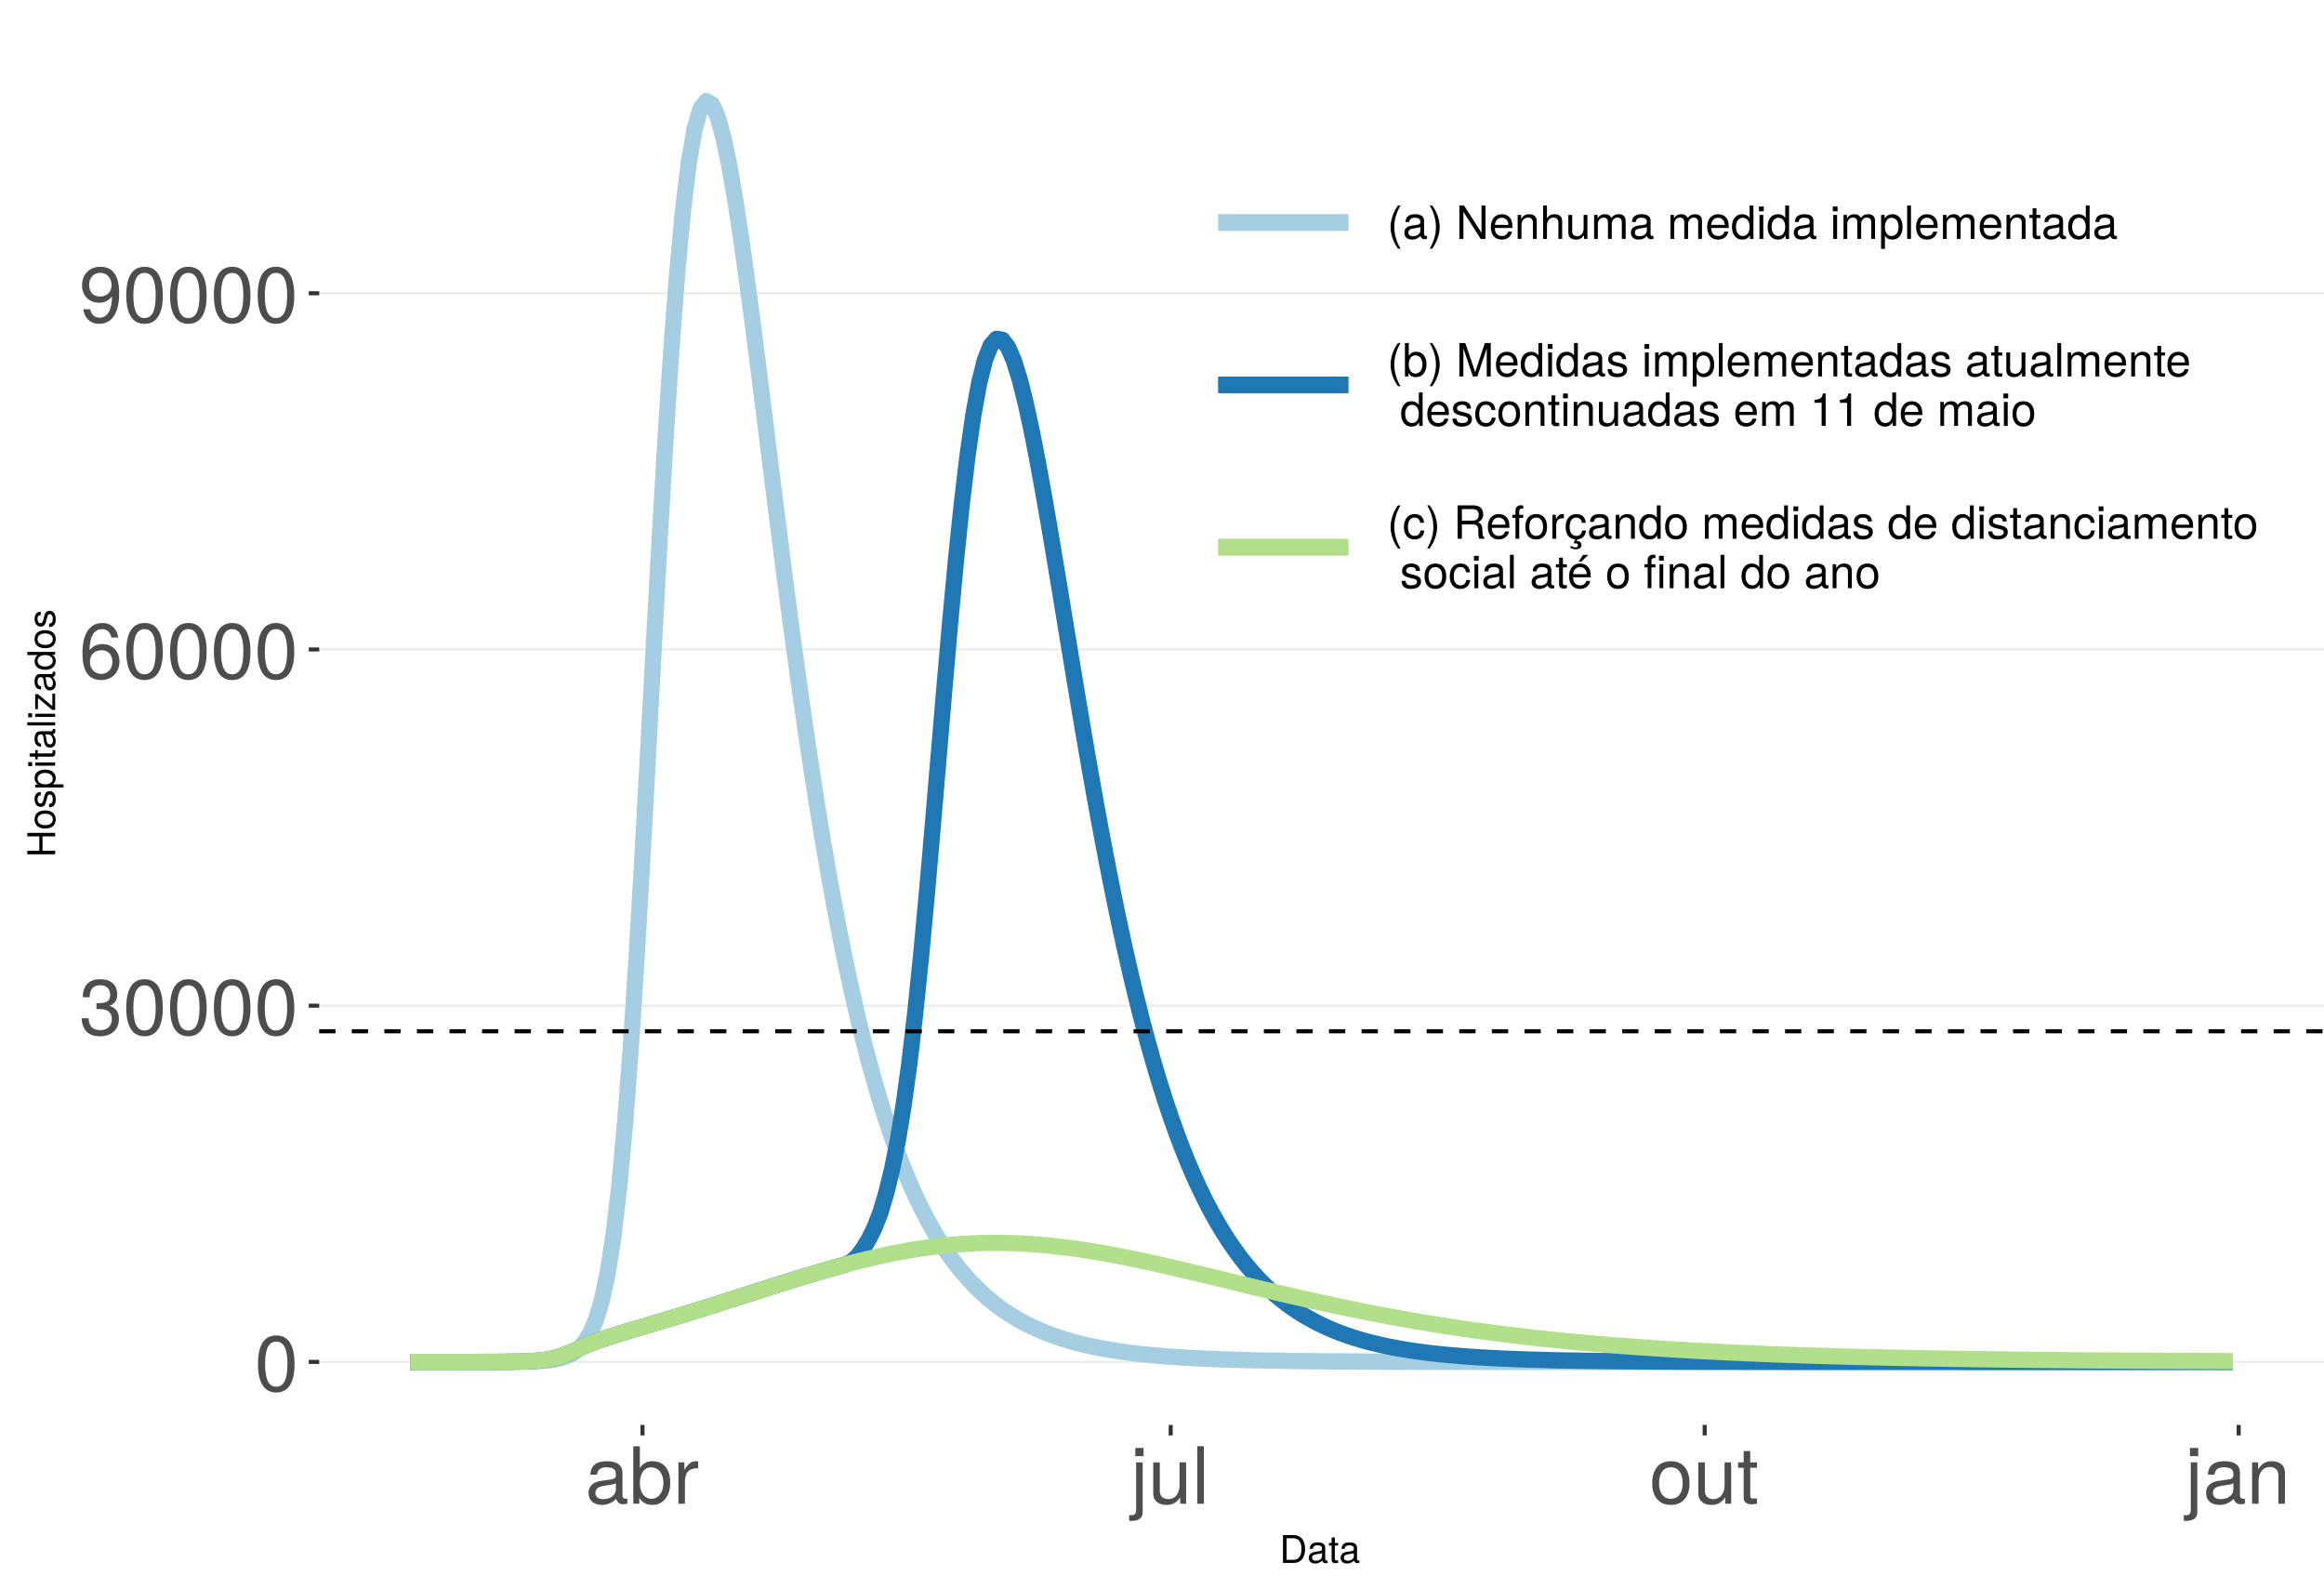 <?xml version="1.0" encoding="UTF-8"?>
<svg xmlns="http://www.w3.org/2000/svg" xmlns:xlink="http://www.w3.org/1999/xlink" width="609pt" height="413pt" viewBox="0 0 609 413" version="1.1">
<defs>
<g>
<symbol overflow="visible" id="glyph0-0">
<path style="stroke:none;" d=""/>
</symbol>
<symbol overflow="visible" id="glyph0-1">
<path style="stroke:none;" d="M 10.469 -7.047 C 10.469 -12.125 8.859 -14.641 5.688 -14.641 C 2.516 -14.641 0.891 -12.078 0.891 -7.172 C 0.891 -2.234 2.547 0.312 5.688 0.312 C 8.781 0.312 10.469 -2.234 10.469 -7.047 Z M 8.609 -7.203 C 8.609 -3.062 7.656 -1.203 5.641 -1.203 C 3.719 -1.203 2.75 -3.141 2.75 -7.141 C 2.75 -11.156 3.719 -13.031 5.688 -13.031 C 7.641 -13.031 8.609 -11.141 8.609 -7.203 Z M 8.609 -7.203 "/>
</symbol>
<symbol overflow="visible" id="glyph0-2">
<path style="stroke:none;" d="M 10.453 -4.25 C 10.453 -6.031 9.734 -7.062 7.969 -7.656 C 9.344 -8.203 10.016 -9.156 10.016 -10.625 C 10.016 -13.141 8.344 -14.641 5.562 -14.641 C 2.609 -14.641 1.031 -13.031 0.969 -9.922 L 2.781 -9.922 C 2.828 -12.078 3.719 -13.062 5.578 -13.062 C 7.188 -13.062 8.156 -12.109 8.156 -10.562 C 8.156 -8.984 7.484 -8.344 4.562 -8.344 L 4.562 -6.812 L 5.562 -6.812 C 7.562 -6.812 8.594 -5.859 8.594 -4.234 C 8.594 -2.391 7.453 -1.297 5.562 -1.297 C 3.578 -1.297 2.609 -2.297 2.484 -4.422 L 0.656 -4.422 C 0.891 -1.156 2.5 0.312 5.5 0.312 C 8.516 0.312 10.453 -1.484 10.453 -4.25 Z M 10.453 -4.25 "/>
</symbol>
<symbol overflow="visible" id="glyph0-3">
<path style="stroke:none;" d="M 10.594 -4.547 C 10.594 -7.266 8.734 -9.109 6.109 -9.109 C 4.672 -9.109 3.531 -8.547 2.75 -7.484 C 2.766 -11.047 3.922 -13.031 6.016 -13.031 C 7.297 -13.031 8.188 -12.234 8.469 -10.828 L 10.281 -10.828 C 9.938 -13.219 8.359 -14.641 6.141 -14.641 C 2.734 -14.641 0.891 -11.781 0.891 -6.672 C 0.891 -2.109 2.453 0.312 5.797 0.312 C 8.594 0.312 10.594 -1.672 10.594 -4.547 Z M 8.734 -4.406 C 8.734 -2.562 7.5 -1.297 5.828 -1.297 C 4.125 -1.297 2.844 -2.625 2.844 -4.5 C 2.844 -6.328 4.094 -7.5 5.891 -7.5 C 7.641 -7.5 8.734 -6.359 8.734 -4.406 Z M 8.734 -4.406 "/>
</symbol>
<symbol overflow="visible" id="glyph0-4">
<path style="stroke:none;" d="M 10.516 -7.656 C 10.516 -12.25 8.922 -14.641 5.578 -14.641 C 2.781 -14.641 0.781 -12.656 0.781 -9.797 C 0.781 -7.062 2.641 -5.219 5.281 -5.219 C 6.672 -5.219 7.688 -5.719 8.641 -6.859 C 8.609 -3.281 7.453 -1.297 5.375 -1.297 C 4.094 -1.297 3.203 -2.109 2.906 -3.516 L 1.094 -3.516 C 1.453 -1.109 3.016 0.312 5.25 0.312 C 8.672 0.312 10.516 -2.609 10.516 -7.656 Z M 8.531 -9.828 C 8.531 -8.031 7.266 -6.844 5.5 -6.844 C 3.734 -6.844 2.641 -7.969 2.641 -9.938 C 2.641 -11.797 3.891 -13.062 5.562 -13.062 C 7.25 -13.062 8.531 -11.734 8.531 -9.828 Z M 8.531 -9.828 "/>
</symbol>
<symbol overflow="visible" id="glyph0-5">
<path style="stroke:none;" d="M 11.047 -0.047 L 11.047 -1.344 C 10.859 -1.297 10.781 -1.297 10.672 -1.297 C 10.078 -1.297 9.75 -1.609 9.75 -2.141 L 9.75 -8.188 C 9.75 -10.094 8.344 -11.141 5.688 -11.141 C 3.062 -11.141 1.453 -10.125 1.344 -7.625 L 3.078 -7.625 C 3.219 -8.938 4 -9.547 5.625 -9.547 C 7.172 -9.547 8.031 -8.969 8.031 -7.938 L 8.031 -7.484 C 8.031 -6.75 7.594 -6.438 6.234 -6.281 C 3.797 -5.969 3.422 -5.891 2.766 -5.625 C 1.516 -5.109 0.875 -4.125 0.875 -2.812 C 0.875 -0.844 2.234 0.312 4.422 0.312 C 5.797 0.312 7.141 -0.266 8.094 -1.281 C 8.281 -0.453 9.031 0.141 9.875 0.141 C 10.219 0.141 10.5 0.109 11.047 -0.047 Z M 8.031 -3.734 C 8.031 -2.188 6.469 -1.203 4.797 -1.203 C 3.453 -1.203 2.672 -1.672 2.672 -2.844 C 2.672 -3.984 3.422 -4.484 5.266 -4.75 C 7.078 -5 7.453 -5.078 8.031 -5.344 Z M 8.031 -3.734 "/>
</symbol>
<symbol overflow="visible" id="glyph0-6">
<path style="stroke:none;" d="M 10.797 -5.531 C 10.797 -9.047 9.031 -11.141 6.172 -11.141 C 4.688 -11.141 3.641 -10.578 2.828 -9.359 L 2.828 -15.062 L 1.109 -15.062 L 1.109 0 L 2.672 0 L 2.672 -1.547 C 3.484 -0.297 4.578 0.312 6.094 0.312 C 8.938 0.312 10.797 -2.031 10.797 -5.531 Z M 9 -5.438 C 9 -2.969 7.719 -1.297 5.844 -1.297 C 4.031 -1.297 2.828 -2.953 2.828 -5.406 C 2.828 -7.953 4.031 -9.609 5.844 -9.516 C 7.766 -9.516 9 -7.844 9 -5.438 Z M 9 -5.438 "/>
</symbol>
<symbol overflow="visible" id="glyph0-7">
<path style="stroke:none;" d="M 6.625 -9.312 L 6.625 -11.078 C 6.344 -11.109 6.203 -11.141 5.969 -11.141 C 4.859 -11.141 4 -10.469 3.016 -8.859 L 3.016 -10.828 L 1.453 -10.828 L 1.453 0 L 3.156 0 L 3.156 -5.625 C 3.156 -8.062 3.969 -9.281 6.625 -9.312 Z M 6.625 -9.312 "/>
</symbol>
<symbol overflow="visible" id="glyph0-8">
<path style="stroke:none;" d="M 3.156 2.25 L 3.156 -10.828 L 1.453 -10.828 L 1.453 1.562 C 1.453 2.609 1.094 3.062 0.047 3 L -0.375 2.969 L -0.375 4.438 C -0.172 4.484 -0.062 4.5 0.203 4.5 C 2.141 4.5 3.156 3.719 3.156 2.25 Z M 3.391 -12.453 L 3.391 -14.609 L 1.234 -14.609 L 1.234 -12.453 Z M 3.391 -12.453 "/>
</symbol>
<symbol overflow="visible" id="glyph0-9">
<path style="stroke:none;" d="M 9.953 0 L 9.953 -10.828 L 8.234 -10.828 L 8.234 -4.859 C 8.234 -2.641 7.078 -1.203 5.281 -1.203 C 3.922 -1.203 3.062 -2.031 3.062 -3.328 L 3.062 -10.828 L 1.344 -10.828 L 1.344 -2.641 C 1.344 -0.844 2.688 0.312 4.797 0.312 C 6.375 0.312 7.391 -0.25 8.406 -1.672 L 8.406 0 Z M 9.953 0 "/>
</symbol>
<symbol overflow="visible" id="glyph0-10">
<path style="stroke:none;" d="M 3.125 0 L 3.125 -15.062 L 1.406 -15.062 L 1.406 0 Z M 3.125 0 "/>
</symbol>
<symbol overflow="visible" id="glyph0-11">
<path style="stroke:none;" d="M 10.531 -5.328 C 10.531 -9.062 8.734 -11.141 5.625 -11.141 C 2.578 -11.141 0.75 -9.047 0.75 -5.406 C 0.75 -1.781 2.562 0.312 5.641 0.312 C 8.672 0.312 10.531 -1.781 10.531 -5.328 Z M 8.734 -5.344 C 8.734 -2.812 7.547 -1.281 5.641 -1.281 C 3.719 -1.281 2.547 -2.781 2.547 -5.406 C 2.547 -8.016 3.719 -9.547 5.641 -9.547 C 7.578 -9.547 8.734 -8.031 8.734 -5.344 Z M 8.734 -5.344 "/>
</symbol>
<symbol overflow="visible" id="glyph0-12">
<path style="stroke:none;" d="M 5.25 0 L 5.25 -1.453 C 5.016 -1.391 4.75 -1.359 4.422 -1.359 C 3.672 -1.359 3.469 -1.562 3.469 -2.328 L 3.469 -9.422 L 5.25 -9.422 L 5.25 -10.828 L 3.469 -10.828 L 3.469 -13.797 L 1.75 -13.797 L 1.75 -10.828 L 0.297 -10.828 L 0.297 -9.422 L 1.75 -9.422 L 1.75 -1.562 C 1.75 -0.469 2.5 0.141 3.844 0.141 C 4.25 0.141 4.672 0.109 5.25 0 Z M 5.25 0 "/>
</symbol>
<symbol overflow="visible" id="glyph0-13">
<path style="stroke:none;" d="M 10.062 0 L 10.062 -8.188 C 10.062 -9.984 8.719 -11.141 6.625 -11.141 C 5.016 -11.141 3.984 -10.516 3.031 -9 L 3.031 -10.828 L 1.453 -10.828 L 1.453 0 L 3.156 0 L 3.156 -5.969 C 3.156 -8.188 4.359 -9.625 6.109 -9.625 C 7.484 -9.625 8.344 -8.797 8.344 -7.5 L 8.344 0 Z M 10.062 0 "/>
</symbol>
<symbol overflow="visible" id="glyph1-0">
<path style="stroke:none;" d=""/>
</symbol>
<symbol overflow="visible" id="glyph1-1">
<path style="stroke:none;" d="M 6.672 -3.656 C 6.672 -5.906 5.547 -7.297 3.703 -7.297 L 0.891 -7.297 L 0.891 0 L 3.703 0 C 5.547 0 6.672 -1.375 6.672 -3.656 Z M 5.734 -3.641 C 5.734 -1.797 4.984 -0.812 3.547 -0.812 L 1.812 -0.812 L 1.812 -6.469 L 3.547 -6.469 C 4.984 -6.469 5.734 -5.5 5.734 -3.641 Z M 5.734 -3.641 "/>
</symbol>
<symbol overflow="visible" id="glyph1-2">
<path style="stroke:none;" d="M 5.344 -0.016 L 5.344 -0.656 C 5.266 -0.625 5.219 -0.625 5.172 -0.625 C 4.875 -0.625 4.719 -0.781 4.719 -1.047 L 4.719 -3.953 C 4.719 -4.891 4.047 -5.391 2.75 -5.391 C 1.484 -5.391 0.703 -4.906 0.656 -3.688 L 1.484 -3.688 C 1.562 -4.328 1.938 -4.625 2.719 -4.625 C 3.469 -4.625 3.891 -4.344 3.891 -3.844 L 3.891 -3.625 C 3.891 -3.266 3.688 -3.125 3.016 -3.047 C 1.844 -2.891 1.656 -2.844 1.344 -2.719 C 0.734 -2.469 0.422 -2 0.422 -1.359 C 0.422 -0.406 1.078 0.156 2.141 0.156 C 2.812 0.156 3.453 -0.125 3.922 -0.625 C 4.016 -0.219 4.375 0.062 4.781 0.062 C 4.953 0.062 5.078 0.047 5.344 -0.016 Z M 3.891 -1.812 C 3.891 -1.062 3.125 -0.578 2.312 -0.578 C 1.672 -0.578 1.297 -0.812 1.297 -1.375 C 1.297 -1.938 1.656 -2.172 2.547 -2.297 C 3.438 -2.422 3.609 -2.453 3.891 -2.594 Z M 3.891 -1.812 "/>
</symbol>
<symbol overflow="visible" id="glyph1-3">
<path style="stroke:none;" d="M 2.547 0 L 2.547 -0.703 C 2.438 -0.672 2.297 -0.656 2.141 -0.656 C 1.781 -0.656 1.688 -0.766 1.688 -1.125 L 1.688 -4.562 L 2.547 -4.562 L 2.547 -5.234 L 1.688 -5.234 L 1.688 -6.688 L 0.844 -6.688 L 0.844 -5.234 L 0.141 -5.234 L 0.141 -4.562 L 0.844 -4.562 L 0.844 -0.766 C 0.844 -0.234 1.203 0.062 1.859 0.062 C 2.062 0.062 2.266 0.047 2.547 0 Z M 2.547 0 "/>
</symbol>
<symbol overflow="visible" id="glyph2-0">
<path style="stroke:none;" d=""/>
</symbol>
<symbol overflow="visible" id="glyph2-1">
<path style="stroke:none;" d="M 0 -6.438 L -7.297 -6.438 L -7.297 -5.516 L -4.141 -5.516 L -4.141 -1.766 L -7.297 -1.766 L -7.297 -0.828 L 0 -0.828 L 0 -1.766 L -3.312 -1.766 L -3.312 -5.516 L 0 -5.516 Z M 0 -6.438 "/>
</symbol>
<symbol overflow="visible" id="glyph2-2">
<path style="stroke:none;" d="M -2.578 -5.094 C -4.391 -5.094 -5.391 -4.234 -5.391 -2.719 C -5.391 -1.25 -4.375 -0.359 -2.625 -0.359 C -0.859 -0.359 0.156 -1.234 0.156 -2.734 C 0.156 -4.203 -0.859 -5.094 -2.578 -5.094 Z M -2.594 -4.234 C -1.359 -4.234 -0.625 -3.656 -0.625 -2.734 C -0.625 -1.797 -1.344 -1.234 -2.625 -1.234 C -3.875 -1.234 -4.625 -1.797 -4.625 -2.734 C -4.625 -3.672 -3.891 -4.234 -2.594 -4.234 Z M -2.594 -4.234 "/>
</symbol>
<symbol overflow="visible" id="glyph2-3">
<path style="stroke:none;" d="M -1.469 -4.594 C -2.25 -4.594 -2.641 -4.156 -2.891 -3.109 L -3.078 -2.312 C -3.234 -1.625 -3.453 -1.344 -3.828 -1.344 C -4.312 -1.344 -4.625 -1.766 -4.625 -2.453 C -4.625 -3.125 -4.328 -3.484 -3.781 -3.5 L -3.781 -4.375 C -4.812 -4.375 -5.391 -3.688 -5.391 -2.484 C -5.391 -1.266 -4.766 -0.469 -3.797 -0.469 C -2.969 -0.469 -2.578 -0.891 -2.281 -2.125 L -2.094 -2.906 C -1.953 -3.484 -1.781 -3.719 -1.406 -3.719 C -0.906 -3.719 -0.625 -3.234 -0.625 -2.5 C -0.625 -1.75 -0.797 -1.328 -1.594 -1.219 L -1.594 -0.344 C -0.391 -0.375 0.156 -1.062 0.156 -2.438 C 0.156 -3.75 -0.453 -4.594 -1.469 -4.594 Z M -1.469 -4.594 "/>
</symbol>
<symbol overflow="visible" id="glyph2-4">
<path style="stroke:none;" d="M -2.562 -5.234 C -4.328 -5.234 -5.391 -4.375 -5.391 -2.984 C -5.391 -2.266 -5.062 -1.703 -4.453 -1.312 L -5.234 -1.312 L -5.234 -0.547 L 2.188 -0.547 L 2.188 -1.375 L -0.625 -1.375 C -0.094 -1.812 0.156 -2.312 0.156 -2.984 C 0.156 -4.344 -0.906 -5.234 -2.562 -5.234 Z M -2.594 -4.359 C -1.406 -4.359 -0.625 -3.75 -0.625 -2.844 C -0.625 -1.953 -1.344 -1.375 -2.578 -1.375 C -3.812 -1.375 -4.609 -1.953 -4.609 -2.844 C -4.609 -3.766 -3.844 -4.359 -2.594 -4.359 Z M -2.594 -4.359 "/>
</symbol>
<symbol overflow="visible" id="glyph2-5">
<path style="stroke:none;" d="M 0 -1.531 L -5.234 -1.531 L -5.234 -0.703 L 0 -0.703 Z M -6.031 -1.641 L -7.062 -1.641 L -7.062 -0.594 L -6.031 -0.594 Z M -6.031 -1.641 "/>
</symbol>
<symbol overflow="visible" id="glyph2-6">
<path style="stroke:none;" d="M 0 -2.547 L -0.703 -2.547 C -0.672 -2.438 -0.656 -2.297 -0.656 -2.141 C -0.656 -1.781 -0.766 -1.688 -1.125 -1.688 L -4.562 -1.688 L -4.562 -2.547 L -5.234 -2.547 L -5.234 -1.688 L -6.688 -1.688 L -6.688 -0.844 L -5.234 -0.844 L -5.234 -0.141 L -4.562 -0.141 L -4.562 -0.844 L -0.766 -0.844 C -0.234 -0.844 0.062 -1.203 0.062 -1.859 C 0.062 -2.062 0.047 -2.266 0 -2.547 Z M 0 -2.547 "/>
</symbol>
<symbol overflow="visible" id="glyph2-7">
<path style="stroke:none;" d="M -0.016 -5.344 L -0.656 -5.344 C -0.625 -5.266 -0.625 -5.219 -0.625 -5.172 C -0.625 -4.875 -0.781 -4.719 -1.047 -4.719 L -3.953 -4.719 C -4.891 -4.719 -5.391 -4.047 -5.391 -2.75 C -5.391 -1.484 -4.906 -0.703 -3.688 -0.656 L -3.688 -1.484 C -4.328 -1.562 -4.625 -1.938 -4.625 -2.719 C -4.625 -3.469 -4.344 -3.891 -3.844 -3.891 L -3.625 -3.891 C -3.266 -3.891 -3.125 -3.688 -3.047 -3.016 C -2.891 -1.844 -2.844 -1.656 -2.719 -1.344 C -2.469 -0.734 -2 -0.422 -1.359 -0.422 C -0.406 -0.422 0.156 -1.078 0.156 -2.141 C 0.156 -2.812 -0.125 -3.453 -0.625 -3.922 C -0.219 -4.016 0.062 -4.375 0.062 -4.781 C 0.062 -4.953 0.047 -5.078 -0.016 -5.344 Z M -1.812 -3.891 C -1.062 -3.891 -0.578 -3.125 -0.578 -2.312 C -0.578 -1.672 -0.812 -1.297 -1.375 -1.297 C -1.938 -1.297 -2.172 -1.656 -2.297 -2.547 C -2.422 -3.438 -2.453 -3.609 -2.594 -3.891 Z M -1.812 -3.891 "/>
</symbol>
<symbol overflow="visible" id="glyph2-8">
<path style="stroke:none;" d="M 0 -1.516 L -7.297 -1.516 L -7.297 -0.688 L 0 -0.688 Z M 0 -1.516 "/>
</symbol>
<symbol overflow="visible" id="glyph2-9">
<path style="stroke:none;" d="M 0 -4.562 L -0.734 -4.562 L -0.734 -1.312 L -4.5 -4.438 L -5.234 -4.438 L -5.234 -0.516 L -4.516 -0.516 L -4.516 -3.438 L -0.75 -0.312 L 0 -0.312 Z M 0 -4.562 "/>
</symbol>
<symbol overflow="visible" id="glyph2-10">
<path style="stroke:none;" d="M 0 -4.953 L -7.297 -4.953 L -7.297 -4.125 L -4.578 -4.125 C -5.109 -3.766 -5.391 -3.203 -5.391 -2.516 C -5.391 -1.156 -4.344 -0.266 -2.672 -0.266 C -0.906 -0.266 0.156 -1.125 0.156 -2.547 C 0.156 -3.266 -0.125 -3.766 -0.766 -4.203 L 0 -4.203 Z M -2.594 -4.125 C -1.391 -4.125 -0.625 -3.547 -0.625 -2.656 C -0.625 -1.734 -1.406 -1.125 -2.625 -1.125 C -3.844 -1.125 -4.609 -1.734 -4.609 -2.656 C -4.609 -3.547 -3.812 -4.125 -2.594 -4.125 Z M -2.594 -4.125 "/>
</symbol>
<symbol overflow="visible" id="glyph3-0">
<path style="stroke:none;" d=""/>
</symbol>
<symbol overflow="visible" id="glyph3-1">
<path style="stroke:none;" d="M 3.484 2.547 C 2.438 0.828 1.844 -1.188 1.844 -3.109 C 1.844 -5.016 2.438 -7.047 3.484 -8.75 L 2.828 -8.75 C 1.625 -7.172 0.875 -4.984 0.875 -3.109 C 0.875 -1.219 1.625 0.969 2.828 2.547 Z M 3.484 2.547 "/>
</symbol>
<symbol overflow="visible" id="glyph3-2">
<path style="stroke:none;" d="M 6.422 -0.031 L 6.422 -0.781 C 6.312 -0.75 6.266 -0.75 6.203 -0.75 C 5.859 -0.75 5.656 -0.938 5.656 -1.25 L 5.656 -4.75 C 5.656 -5.875 4.844 -6.469 3.297 -6.469 C 1.781 -6.469 0.844 -5.875 0.781 -4.422 L 1.781 -4.422 C 1.875 -5.203 2.328 -5.547 3.266 -5.547 C 4.156 -5.547 4.672 -5.203 4.672 -4.609 L 4.672 -4.344 C 4.672 -3.922 4.422 -3.75 3.625 -3.641 C 2.203 -3.469 1.984 -3.422 1.609 -3.266 C 0.875 -2.969 0.5 -2.406 0.5 -1.625 C 0.5 -0.484 1.297 0.188 2.562 0.188 C 3.375 0.188 4.156 -0.156 4.703 -0.75 C 4.812 -0.266 5.25 0.078 5.734 0.078 C 5.938 0.078 6.094 0.062 6.422 -0.031 Z M 4.672 -2.172 C 4.672 -1.266 3.75 -0.703 2.781 -0.703 C 2 -0.703 1.547 -0.969 1.547 -1.656 C 1.547 -2.312 1.984 -2.609 3.062 -2.766 C 4.109 -2.906 4.328 -2.953 4.672 -3.109 Z M 4.672 -2.172 "/>
</symbol>
<symbol overflow="visible" id="glyph3-3">
<path style="stroke:none;" d="M 3.078 -3.094 C 3.078 -4.984 2.312 -7.172 1.109 -8.75 L 0.453 -8.75 C 1.516 -7.031 2.094 -5.016 2.094 -3.094 C 2.094 -1.188 1.516 0.844 0.453 2.547 L 1.109 2.547 C 2.312 0.969 3.078 -1.219 3.078 -3.094 Z M 3.078 -3.094 "/>
</symbol>
<symbol overflow="visible" id="glyph3-4">
<path style="stroke:none;" d=""/>
</symbol>
<symbol overflow="visible" id="glyph3-5">
<path style="stroke:none;" d="M 7.75 0 L 7.75 -8.75 L 6.703 -8.75 L 6.703 -1.594 L 2.125 -8.75 L 0.906 -8.75 L 0.906 0 L 1.969 0 L 1.969 -7.094 L 6.484 0 Z M 7.75 0 "/>
</symbol>
<symbol overflow="visible" id="glyph3-6">
<path style="stroke:none;" d="M 6.156 -2.859 C 6.156 -3.766 6.078 -4.344 5.906 -4.812 C 5.5 -5.844 4.531 -6.469 3.359 -6.469 C 1.609 -6.469 0.484 -5.172 0.484 -3.109 C 0.484 -1.047 1.578 0.188 3.344 0.188 C 4.781 0.188 5.766 -0.641 6.031 -1.906 L 5.016 -1.906 C 4.734 -1.078 4.172 -0.75 3.375 -0.75 C 2.328 -0.75 1.547 -1.422 1.531 -2.859 Z M 5.094 -3.75 C 5.094 -3.75 5.094 -3.703 5.078 -3.672 L 1.547 -3.672 C 1.625 -4.781 2.344 -5.547 3.344 -5.547 C 4.328 -5.547 5.094 -4.734 5.094 -3.75 Z M 5.094 -3.75 "/>
</symbol>
<symbol overflow="visible" id="glyph3-7">
<path style="stroke:none;" d="M 5.844 0 L 5.844 -4.75 C 5.844 -5.797 5.062 -6.469 3.859 -6.469 C 2.922 -6.469 2.312 -6.109 1.766 -5.234 L 1.766 -6.281 L 0.844 -6.281 L 0.844 0 L 1.844 0 L 1.844 -3.469 C 1.844 -4.75 2.531 -5.594 3.547 -5.594 C 4.344 -5.594 4.844 -5.109 4.844 -4.359 L 4.844 0 Z M 5.844 0 "/>
</symbol>
<symbol overflow="visible" id="glyph3-8">
<path style="stroke:none;" d="M 5.828 0 L 5.828 -4.75 C 5.828 -5.812 5.078 -6.469 3.859 -6.469 C 2.969 -6.469 2.422 -6.188 1.844 -5.422 L 1.844 -8.75 L 0.844 -8.75 L 0.844 0 L 1.844 0 L 1.844 -3.469 C 1.844 -4.75 2.516 -5.594 3.547 -5.594 C 4.25 -5.594 4.844 -5.188 4.844 -4.359 L 4.844 0 Z M 5.828 0 "/>
</symbol>
<symbol overflow="visible" id="glyph3-9">
<path style="stroke:none;" d="M 5.781 0 L 5.781 -6.281 L 4.781 -6.281 L 4.781 -2.812 C 4.781 -1.531 4.109 -0.703 3.078 -0.703 C 2.281 -0.703 1.781 -1.172 1.781 -1.938 L 1.781 -6.281 L 0.781 -6.281 L 0.781 -1.531 C 0.781 -0.484 1.562 0.188 2.781 0.188 C 3.703 0.188 4.297 -0.141 4.891 -0.969 L 4.891 0 Z M 5.781 0 "/>
</symbol>
<symbol overflow="visible" id="glyph3-10">
<path style="stroke:none;" d="M 9.125 0 L 9.125 -4.719 C 9.125 -5.844 8.5 -6.469 7.312 -6.469 C 6.484 -6.469 5.969 -6.219 5.391 -5.516 C 5.016 -6.188 4.516 -6.469 3.703 -6.469 C 2.859 -6.469 2.297 -6.156 1.766 -5.406 L 1.766 -6.281 L 0.859 -6.281 L 0.859 0 L 1.844 0 L 1.844 -3.953 C 1.844 -4.859 2.516 -5.594 3.328 -5.594 C 4.062 -5.594 4.484 -5.141 4.484 -4.328 L 4.484 0 L 5.484 0 L 5.484 -3.953 C 5.484 -4.859 6.156 -5.594 6.969 -5.594 C 7.703 -5.594 8.125 -5.125 8.125 -4.328 L 8.125 0 Z M 9.125 0 "/>
</symbol>
<symbol overflow="visible" id="glyph3-11">
<path style="stroke:none;" d="M 5.938 0 L 5.938 -8.75 L 4.938 -8.75 L 4.938 -5.5 C 4.531 -6.125 3.859 -6.469 3.016 -6.469 C 1.375 -6.469 0.312 -5.203 0.312 -3.203 C 0.312 -1.078 1.359 0.188 3.047 0.188 C 3.906 0.188 4.516 -0.141 5.047 -0.922 L 5.047 0 Z M 4.938 -3.125 C 4.938 -1.672 4.25 -0.75 3.188 -0.75 C 2.094 -0.75 1.359 -1.688 1.359 -3.141 C 1.359 -4.609 2.094 -5.531 3.188 -5.531 C 4.266 -5.531 4.938 -4.578 4.938 -3.125 Z M 4.938 -3.125 "/>
</symbol>
<symbol overflow="visible" id="glyph3-12">
<path style="stroke:none;" d="M 1.844 0 L 1.844 -6.281 L 0.844 -6.281 L 0.844 0 Z M 1.969 -7.234 L 1.969 -8.484 L 0.719 -8.484 L 0.719 -7.234 Z M 1.969 -7.234 "/>
</symbol>
<symbol overflow="visible" id="glyph3-13">
<path style="stroke:none;" d="M 6.281 -3.078 C 6.281 -5.203 5.25 -6.469 3.578 -6.469 C 2.719 -6.469 2.047 -6.078 1.578 -5.344 L 1.578 -6.281 L 0.656 -6.281 L 0.656 2.609 L 1.656 2.609 L 1.656 -0.75 C 2.188 -0.109 2.766 0.188 3.594 0.188 C 5.203 0.188 6.281 -1.078 6.281 -3.078 Z M 5.234 -3.109 C 5.234 -1.688 4.5 -0.75 3.406 -0.75 C 2.359 -0.75 1.656 -1.625 1.656 -3.094 C 1.656 -4.578 2.359 -5.531 3.406 -5.531 C 4.516 -5.531 5.234 -4.609 5.234 -3.109 Z M 5.234 -3.109 "/>
</symbol>
<symbol overflow="visible" id="glyph3-14">
<path style="stroke:none;" d="M 1.812 0 L 1.812 -8.75 L 0.812 -8.75 L 0.812 0 Z M 1.812 0 "/>
</symbol>
<symbol overflow="visible" id="glyph3-15">
<path style="stroke:none;" d="M 3.047 0 L 3.047 -0.844 C 2.922 -0.797 2.766 -0.797 2.562 -0.797 C 2.141 -0.797 2.016 -0.906 2.016 -1.359 L 2.016 -5.469 L 3.047 -5.469 L 3.047 -6.281 L 2.016 -6.281 L 2.016 -8.016 L 1.016 -8.016 L 1.016 -6.281 L 0.172 -6.281 L 0.172 -5.469 L 1.016 -5.469 L 1.016 -0.906 C 1.016 -0.281 1.453 0.078 2.234 0.078 C 2.469 0.078 2.719 0.062 3.047 0 Z M 3.047 0 "/>
</symbol>
<symbol overflow="visible" id="glyph3-16">
<path style="stroke:none;" d="M 6.281 -3.219 C 6.281 -5.25 5.25 -6.469 3.594 -6.469 C 2.719 -6.469 2.109 -6.141 1.641 -5.438 L 1.641 -8.75 L 0.641 -8.75 L 0.641 0 L 1.547 0 L 1.547 -0.906 C 2.031 -0.172 2.656 0.188 3.547 0.188 C 5.203 0.188 6.281 -1.172 6.281 -3.219 Z M 5.234 -3.156 C 5.234 -1.734 4.484 -0.75 3.391 -0.75 C 2.344 -0.75 1.641 -1.719 1.641 -3.141 C 1.641 -4.625 2.344 -5.578 3.391 -5.531 C 4.516 -5.531 5.234 -4.562 5.234 -3.156 Z M 5.234 -3.156 "/>
</symbol>
<symbol overflow="visible" id="glyph3-17">
<path style="stroke:none;" d="M 9.125 0 L 9.125 -8.75 L 7.578 -8.75 L 5.047 -1.125 L 2.453 -8.75 L 0.906 -8.75 L 0.906 0 L 1.953 0 L 1.953 -7.328 L 4.438 0 L 5.609 0 L 8.078 -7.328 L 8.078 0 Z M 9.125 0 "/>
</symbol>
<symbol overflow="visible" id="glyph3-18">
<path style="stroke:none;" d="M 5.516 -1.766 C 5.516 -2.703 4.984 -3.172 3.734 -3.469 L 2.766 -3.703 C 1.953 -3.891 1.609 -4.156 1.609 -4.594 C 1.609 -5.172 2.125 -5.547 2.938 -5.547 C 3.75 -5.547 4.172 -5.203 4.203 -4.531 L 5.25 -4.531 C 5.25 -5.766 4.422 -6.469 2.969 -6.469 C 1.516 -6.469 0.562 -5.719 0.562 -4.547 C 0.562 -3.562 1.062 -3.094 2.562 -2.734 L 3.484 -2.516 C 4.188 -2.344 4.469 -2.141 4.469 -1.688 C 4.469 -1.094 3.875 -0.75 3 -0.75 C 2.094 -0.75 1.594 -0.953 1.469 -1.922 L 0.406 -1.922 C 0.453 -0.469 1.266 0.188 2.922 0.188 C 4.5 0.188 5.516 -0.547 5.516 -1.766 Z M 5.516 -1.766 "/>
</symbol>
<symbol overflow="visible" id="glyph3-19">
<path style="stroke:none;" d="M 5.719 -2.156 L 4.719 -2.156 C 4.547 -1.156 4.031 -0.75 3.188 -0.75 C 2.078 -0.75 1.422 -1.594 1.422 -3.078 C 1.422 -4.656 2.062 -5.547 3.156 -5.547 C 4 -5.547 4.531 -5.047 4.641 -4.172 L 5.656 -4.172 C 5.531 -5.719 4.578 -6.469 3.172 -6.469 C 1.469 -6.469 0.375 -5.172 0.375 -3.078 C 0.375 -1.062 1.453 0.188 3.156 0.188 C 4.656 0.188 5.609 -0.719 5.719 -2.156 Z M 5.719 -2.156 "/>
</symbol>
<symbol overflow="visible" id="glyph3-20">
<path style="stroke:none;" d="M 6.125 -3.094 C 6.125 -5.266 5.078 -6.469 3.266 -6.469 C 1.5 -6.469 0.438 -5.25 0.438 -3.141 C 0.438 -1.031 1.484 0.188 3.281 0.188 C 5.047 0.188 6.125 -1.031 6.125 -3.094 Z M 5.078 -3.109 C 5.078 -1.625 4.375 -0.75 3.281 -0.75 C 2.156 -0.75 1.469 -1.625 1.469 -3.141 C 1.469 -4.656 2.156 -5.547 3.281 -5.547 C 4.406 -5.547 5.078 -4.672 5.078 -3.109 Z M 5.078 -3.109 "/>
</symbol>
<symbol overflow="visible" id="glyph3-21">
<path style="stroke:none;" d="M 4.156 0 L 4.156 -8.516 L 3.469 -8.516 C 3.094 -7.203 2.859 -7.016 1.219 -6.812 L 1.219 -6.062 L 3.109 -6.062 L 3.109 0 Z M 4.156 0 "/>
</symbol>
<symbol overflow="visible" id="glyph3-22">
<path style="stroke:none;" d="M 8.141 0 L 8.141 -0.281 C 7.734 -0.562 7.625 -0.875 7.625 -2.047 C 7.594 -3.484 7.375 -3.906 6.438 -4.312 C 7.422 -4.797 7.812 -5.406 7.812 -6.406 C 7.812 -7.922 6.859 -8.75 5.141 -8.75 L 1.109 -8.75 L 1.109 0 L 2.234 0 L 2.234 -3.766 L 5.109 -3.766 C 6.094 -3.766 6.562 -3.281 6.547 -2.203 L 6.547 -1.422 C 6.531 -0.891 6.641 -0.359 6.797 0 Z M 6.641 -6.25 C 6.641 -5.219 6.125 -4.75 4.938 -4.75 L 2.234 -4.75 L 2.234 -7.766 L 4.938 -7.766 C 6.188 -7.766 6.641 -7.234 6.641 -6.25 Z M 6.641 -6.25 "/>
</symbol>
<symbol overflow="visible" id="glyph3-23">
<path style="stroke:none;" d="M 3.094 -5.469 L 3.094 -6.281 L 2.047 -6.281 L 2.047 -7.266 C 2.047 -7.688 2.297 -7.906 2.75 -7.906 C 2.828 -7.906 2.875 -7.906 3.094 -7.891 L 3.094 -8.719 C 2.875 -8.766 2.734 -8.781 2.531 -8.781 C 1.609 -8.781 1.062 -8.25 1.062 -7.359 L 1.062 -6.281 L 0.219 -6.281 L 0.219 -5.469 L 1.062 -5.469 L 1.062 0 L 2.047 0 L 2.047 -5.469 Z M 3.094 -5.469 "/>
</symbol>
<symbol overflow="visible" id="glyph3-24">
<path style="stroke:none;" d="M 3.859 -5.406 L 3.859 -6.438 C 3.688 -6.453 3.594 -6.469 3.469 -6.469 C 2.812 -6.469 2.328 -6.078 1.75 -5.141 L 1.75 -6.281 L 0.844 -6.281 L 0.844 0 L 1.844 0 L 1.844 -3.266 C 1.844 -4.688 2.297 -5.391 3.859 -5.406 Z M 3.859 -5.406 "/>
</symbol>
<symbol overflow="visible" id="glyph3-25">
<path style="stroke:none;" d="M 5.719 -2.156 L 4.719 -2.156 C 4.547 -1.156 4.031 -0.75 3.188 -0.75 C 2.078 -0.75 1.422 -1.594 1.422 -3.078 C 1.422 -4.656 2.062 -5.547 3.156 -5.547 C 4 -5.547 4.531 -5.047 4.641 -4.172 L 5.656 -4.172 C 5.531 -5.719 4.578 -6.469 3.172 -6.469 C 1.469 -6.469 0.375 -5.172 0.375 -3.078 C 0.375 -1.156 1.344 0.047 2.906 0.172 L 2.5 1.109 L 2.703 1.25 C 2.859 1.219 2.922 1.203 3.078 1.203 C 3.422 1.203 3.625 1.453 3.625 1.734 C 3.625 2.047 3.344 2.266 2.969 2.266 C 2.656 2.266 2.453 2.203 1.906 1.922 L 1.797 1.875 L 1.547 2.359 C 2.297 2.672 2.578 2.766 3.047 2.766 C 3.953 2.766 4.531 2.328 4.531 1.641 C 4.531 1.125 4.172 0.641 3.578 0.641 L 3.297 0.641 L 3.484 0.172 C 4.797 0.031 5.609 -0.828 5.719 -2.156 Z M 5.719 -2.156 "/>
</symbol>
<symbol overflow="visible" id="glyph3-26">
<path style="stroke:none;" d="M 6.156 -2.859 C 6.156 -3.766 6.078 -4.344 5.906 -4.812 C 5.5 -5.844 4.531 -6.469 3.359 -6.469 C 1.609 -6.469 0.484 -5.172 0.484 -3.109 C 0.484 -1.047 1.578 0.188 3.344 0.188 C 4.781 0.188 5.766 -0.641 6.031 -1.906 L 5.016 -1.906 C 4.734 -1.078 4.172 -0.75 3.375 -0.75 C 2.328 -0.75 1.547 -1.422 1.531 -2.859 Z M 5.094 -3.75 C 5.094 -3.75 5.094 -3.703 5.078 -3.672 L 1.547 -3.672 C 1.625 -4.781 2.344 -5.547 3.344 -5.547 C 4.328 -5.547 5.094 -4.734 5.094 -3.75 Z M 5.516 -8.75 L 4.156 -8.75 L 3 -6.969 L 3.719 -6.969 Z M 5.516 -8.75 "/>
</symbol>
<symbol overflow="visible" id="glyph3-27">
<path style="stroke:none;" d="M 3.094 -5.469 L 3.094 -6.281 L 2.047 -6.281 L 2.047 -7.266 C 2.047 -7.688 2.297 -7.906 2.75 -7.906 C 2.828 -7.906 2.875 -7.906 3.094 -7.891 L 3.094 -8.719 C 2.875 -8.766 2.734 -8.781 2.531 -8.781 C 1.609 -8.781 1.062 -8.25 1.062 -7.359 L 1.062 -6.281 L 0.219 -6.281 L 0.219 -5.469 L 1.062 -5.469 L 1.062 0 L 2.047 0 L 2.047 -5.469 Z M 5.141 0 L 5.141 -6.281 L 4.156 -6.281 L 4.156 0 Z M 5.281 -7.234 L 5.281 -8.484 L 4.031 -8.484 L 4.031 -7.234 Z M 5.281 -7.234 "/>
</symbol>
</g>
<clipPath id="clip1">
  <path d="M 83.645 9.961 L 609 9.961 L 609 373.328 L 83.645 373.328 Z M 83.645 9.961 "/>
</clipPath>
<clipPath id="clip2">
  <path d="M 83.645 356 L 609 356 L 609 358 L 83.645 358 Z M 83.645 356 "/>
</clipPath>
<clipPath id="clip3">
  <path d="M 83.645 263 L 609 263 L 609 264 L 83.645 264 Z M 83.645 263 "/>
</clipPath>
<clipPath id="clip4">
  <path d="M 83.645 169 L 609 169 L 609 171 L 83.645 171 Z M 83.645 169 "/>
</clipPath>
<clipPath id="clip5">
  <path d="M 83.645 76 L 609 76 L 609 78 L 83.645 78 Z M 83.645 76 "/>
</clipPath>
<clipPath id="clip6">
  <path d="M 83.645 269 L 609 269 L 609 271 L 83.645 271 Z M 83.645 269 "/>
</clipPath>
</defs>
<g id="surface3939">
<rect x="0" y="0" width="609" height="413" style="fill:rgb(100%,100%,100%);fill-opacity:1;stroke:none;"/>
<rect x="0" y="0" width="609" height="413" style="fill:rgb(100%,100%,100%);fill-opacity:1;stroke:none;"/>
<path style="fill:none;stroke-width:1.067;stroke-linecap:round;stroke-linejoin:round;stroke:rgb(100%,100%,100%);stroke-opacity:1;stroke-miterlimit:10;" d="M 0 413 L 609 413 L 609 0 L 0 0 Z M 0 413 "/>
<g clip-path="url(#clip1)" clip-rule="nonzero">
<path style=" stroke:none;fill-rule:nonzero;fill:rgb(100%,100%,100%);fill-opacity:1;" d="M 83.645 373.328 L 609 373.328 L 609 9.961 L 83.645 9.961 Z M 83.645 373.328 "/>
</g>
<g clip-path="url(#clip2)" clip-rule="nonzero">
<path style="fill:none;stroke-width:0.533;stroke-linecap:butt;stroke-linejoin:round;stroke:rgb(92.157%,92.157%,92.157%);stroke-opacity:1;stroke-miterlimit:10;" d="M 83.645 356.812 L 609 356.812 "/>
</g>
<g clip-path="url(#clip3)" clip-rule="nonzero">
<path style="fill:none;stroke-width:0.533;stroke-linecap:butt;stroke-linejoin:round;stroke:rgb(92.157%,92.157%,92.157%);stroke-opacity:1;stroke-miterlimit:10;" d="M 83.645 263.484 L 609 263.484 "/>
</g>
<g clip-path="url(#clip4)" clip-rule="nonzero">
<path style="fill:none;stroke-width:0.533;stroke-linecap:butt;stroke-linejoin:round;stroke:rgb(92.157%,92.157%,92.157%);stroke-opacity:1;stroke-miterlimit:10;" d="M 83.645 170.156 L 609 170.156 "/>
</g>
<g clip-path="url(#clip5)" clip-rule="nonzero">
<path style="fill:none;stroke-width:0.533;stroke-linecap:butt;stroke-linejoin:round;stroke:rgb(92.157%,92.157%,92.157%);stroke-opacity:1;stroke-miterlimit:10;" d="M 83.645 76.828 L 609 76.828 "/>
</g>
<path style="fill:none;stroke-width:4.268;stroke-linecap:butt;stroke-linejoin:round;stroke:rgb(65.098%,80.784%,89.02%);stroke-opacity:1;stroke-miterlimit:10;" d="M 107.523 356.812 L 121.215 356.812 L 122.734 356.809 L 125.777 356.809 L 127.297 356.805 L 128.82 356.805 L 130.34 356.801 L 131.859 356.793 L 133.383 356.785 L 134.902 356.77 L 136.426 356.75 L 137.945 356.719 L 139.465 356.676 L 140.988 356.605 L 142.508 356.504 L 144.027 356.352 L 145.551 356.121 L 147.07 355.781 L 148.594 355.27 L 150.113 354.508 L 151.633 353.379 L 153.156 351.711 L 154.676 349.262 L 156.195 345.711 L 157.719 340.629 L 159.238 333.496 L 160.762 323.738 L 162.281 310.801 L 163.801 294.273 L 165.324 274.066 L 166.844 250.488 L 168.363 224.211 L 169.887 196.25 L 171.406 167.801 L 172.93 140.086 L 174.449 114.195 L 175.969 91 L 177.492 71.113 L 179.012 54.883 L 180.531 42.426 L 182.055 33.688 L 183.574 28.469 L 185.098 26.48 L 186.617 27.383 L 188.137 30.805 L 189.66 36.383 L 191.18 43.754 L 192.699 52.586 L 194.223 62.562 L 195.742 73.414 L 197.266 84.895 L 198.785 96.789 L 200.305 108.914 L 201.828 121.117 L 203.348 133.27 L 204.867 145.262 L 206.391 157.008 L 207.91 168.445 L 209.434 179.52 L 210.953 190.188 L 212.473 200.426 L 213.996 210.215 L 215.516 219.547 L 217.039 228.41 L 218.559 236.816 L 220.078 244.766 L 221.602 252.273 L 223.121 259.344 L 224.641 265.996 L 226.164 272.246 L 227.684 278.113 L 229.207 283.609 L 230.727 288.754 L 232.246 293.566 L 233.77 298.062 L 235.289 302.262 L 236.809 306.176 L 238.332 309.828 L 239.852 313.23 L 241.375 316.395 L 242.895 319.344 L 244.414 322.086 L 245.938 324.633 L 247.457 327 L 248.977 329.203 L 250.5 331.246 L 252.02 333.141 L 253.543 334.898 L 255.062 336.531 L 256.582 338.047 L 258.105 339.449 L 259.625 340.75 L 261.145 341.957 L 262.668 343.074 L 264.188 344.109 L 265.711 345.066 L 267.23 345.953 L 268.75 346.773 L 270.273 347.535 L 271.793 348.238 L 273.312 348.891 L 274.836 349.492 L 276.355 350.047 L 277.879 350.562 L 279.398 351.039 L 280.918 351.48 L 282.441 351.887 L 283.961 352.266 L 285.48 352.613 L 287.004 352.934 L 288.523 353.234 L 290.047 353.508 L 291.566 353.762 L 293.086 353.996 L 294.609 354.211 L 296.129 354.414 L 297.652 354.598 L 299.172 354.77 L 300.691 354.926 L 302.215 355.07 L 303.734 355.207 L 305.254 355.332 L 306.777 355.445 L 308.297 355.551 L 309.82 355.648 L 311.34 355.738 L 312.859 355.824 L 314.383 355.898 L 315.902 355.969 L 317.422 356.035 L 318.945 356.098 L 320.465 356.152 L 321.988 356.203 L 323.508 356.25 L 325.027 356.293 L 326.551 356.336 L 329.59 356.406 L 331.113 356.438 L 332.633 356.469 L 334.156 356.496 L 337.195 356.543 L 338.719 356.562 L 341.758 356.602 L 343.281 356.617 L 344.801 356.633 L 346.324 356.648 L 349.363 356.672 L 350.887 356.684 L 352.406 356.691 L 353.926 356.703 L 355.449 356.711 L 356.969 356.719 L 358.492 356.727 L 360.012 356.734 L 361.531 356.738 L 363.055 356.746 L 366.094 356.754 L 367.617 356.758 L 369.137 356.766 L 370.66 356.77 L 372.18 356.77 L 373.699 356.773 L 375.223 356.777 L 376.742 356.781 L 378.262 356.781 L 379.785 356.785 L 381.305 356.785 L 382.828 356.789 L 384.348 356.789 L 385.867 356.793 L 387.391 356.793 L 388.91 356.797 L 391.953 356.797 L 393.473 356.801 L 398.035 356.801 L 399.559 356.805 L 408.684 356.805 L 410.203 356.809 L 431.5 356.809 L 433.02 356.812 L 585.121 356.812 "/>
<path style="fill:none;stroke-width:4.268;stroke-linecap:butt;stroke-linejoin:round;stroke:rgb(12.157%,47.059%,70.588%);stroke-opacity:1;stroke-miterlimit:10;" d="M 107.523 356.812 L 119.691 356.812 L 121.215 356.809 L 124.258 356.809 L 125.777 356.805 L 127.297 356.805 L 128.82 356.801 L 130.34 356.793 L 131.859 356.781 L 133.383 356.77 L 134.902 356.746 L 136.426 356.715 L 137.945 356.664 L 139.465 356.59 L 140.988 356.48 L 142.508 356.316 L 144.027 356.074 L 145.551 355.727 L 147.07 355.25 L 148.594 354.668 L 150.113 354.035 L 151.633 353.348 L 153.156 352.66 L 154.676 352.039 L 156.195 351.461 L 157.719 350.922 L 159.238 350.41 L 160.762 349.918 L 162.281 349.441 L 163.801 348.977 L 165.324 348.516 L 168.363 347.609 L 169.887 347.16 L 171.406 346.707 L 172.93 346.258 L 175.969 345.344 L 177.492 344.887 L 180.531 343.957 L 182.055 343.488 L 183.574 343.016 L 185.098 342.539 L 186.617 342.062 L 188.137 341.582 L 189.66 341.098 L 192.699 340.129 L 194.223 339.641 L 195.742 339.152 L 197.266 338.664 L 198.785 338.176 L 200.305 337.691 L 201.828 337.203 L 204.867 336.242 L 206.391 335.762 L 207.91 335.289 L 209.434 334.82 L 210.953 334.355 L 212.473 333.895 L 213.996 333.441 L 215.516 332.996 L 217.039 332.559 L 218.559 332.129 L 220.078 331.707 L 221.602 331.297 L 223.121 330.551 L 224.641 329.164 L 226.164 327.188 L 227.684 324.645 L 229.207 321.559 L 230.727 317.625 L 232.246 312.539 L 233.77 306.332 L 235.289 298.715 L 236.809 289.434 L 238.332 278.324 L 239.852 265.234 L 241.375 250.359 L 242.895 234.008 L 244.414 216.578 L 245.938 198.578 L 247.457 180.582 L 248.977 163.168 L 250.5 146.879 L 252.02 132.164 L 253.543 119.375 L 255.062 108.742 L 256.582 100.383 L 258.105 94.316 L 259.625 90.488 L 261.145 88.777 L 262.668 89.02 L 264.188 91.023 L 265.711 94.578 L 267.23 99.477 L 268.75 105.512 L 270.273 112.48 L 271.793 120.199 L 273.312 128.504 L 274.836 137.234 L 276.355 146.254 L 277.879 155.453 L 279.398 164.719 L 280.918 173.969 L 282.441 183.129 L 283.961 192.137 L 285.48 200.945 L 287.004 209.508 L 288.523 217.797 L 290.047 225.793 L 291.566 233.477 L 293.086 240.836 L 294.609 247.867 L 296.129 254.566 L 297.652 260.938 L 299.172 266.98 L 300.691 272.703 L 302.215 278.117 L 303.734 283.23 L 305.254 288.051 L 306.777 292.59 L 308.297 296.859 L 309.82 300.875 L 311.34 304.645 L 312.859 308.18 L 314.383 311.492 L 315.902 314.594 L 317.422 317.5 L 318.945 320.219 L 320.465 322.758 L 321.988 325.129 L 323.508 327.344 L 325.027 329.414 L 326.551 331.344 L 328.07 333.141 L 329.59 334.82 L 331.113 336.383 L 332.633 337.836 L 334.156 339.191 L 335.676 340.453 L 337.195 341.625 L 338.719 342.719 L 340.238 343.734 L 341.758 344.68 L 343.281 345.555 L 344.801 346.371 L 346.324 347.129 L 347.844 347.836 L 349.363 348.488 L 350.887 349.098 L 352.406 349.66 L 353.926 350.184 L 355.449 350.668 L 356.969 351.121 L 358.492 351.539 L 360.012 351.926 L 361.531 352.285 L 363.055 352.621 L 364.574 352.93 L 366.094 353.219 L 367.617 353.484 L 369.137 353.73 L 370.66 353.961 L 372.18 354.172 L 373.699 354.367 L 375.223 354.551 L 376.742 354.719 L 378.262 354.875 L 379.785 355.02 L 381.305 355.152 L 382.828 355.277 L 384.348 355.391 L 385.867 355.5 L 387.391 355.598 L 388.91 355.688 L 390.434 355.773 L 391.953 355.852 L 393.473 355.922 L 394.996 355.988 L 396.516 356.051 L 398.035 356.109 L 399.559 356.164 L 401.078 356.211 L 402.602 356.258 L 405.641 356.336 L 407.164 356.375 L 410.203 356.438 L 411.727 356.465 L 413.246 356.492 L 414.77 356.516 L 416.289 356.539 L 417.809 356.559 L 419.332 356.578 L 420.852 356.598 L 422.371 356.613 L 423.895 356.629 L 425.414 356.641 L 426.938 356.656 L 429.977 356.68 L 431.5 356.688 L 433.02 356.699 L 434.539 356.707 L 436.062 356.715 L 437.582 356.723 L 439.105 356.73 L 440.625 356.734 L 442.145 356.742 L 443.668 356.746 L 445.188 356.75 L 446.707 356.758 L 448.23 356.762 L 449.75 356.766 L 451.273 356.77 L 452.793 356.773 L 454.312 356.773 L 455.836 356.777 L 457.355 356.781 L 458.875 356.781 L 460.398 356.785 L 461.918 356.785 L 463.441 356.789 L 464.961 356.789 L 466.48 356.793 L 468.004 356.793 L 469.523 356.797 L 472.566 356.797 L 474.086 356.801 L 480.172 356.801 L 481.691 356.805 L 490.816 356.805 L 492.34 356.809 L 513.633 356.809 L 515.152 356.812 L 585.121 356.812 "/>
<path style="fill:none;stroke-width:4.268;stroke-linecap:butt;stroke-linejoin:round;stroke:rgb(69.804%,87.451%,54.118%);stroke-opacity:1;stroke-miterlimit:10;" d="M 107.523 356.812 L 119.691 356.812 L 121.215 356.809 L 124.258 356.809 L 125.777 356.805 L 127.297 356.805 L 128.82 356.801 L 130.34 356.793 L 131.859 356.781 L 133.383 356.77 L 134.902 356.746 L 136.426 356.715 L 137.945 356.664 L 139.465 356.59 L 140.988 356.48 L 142.508 356.316 L 144.027 356.074 L 145.551 355.727 L 147.07 355.25 L 148.594 354.668 L 150.113 354.035 L 151.633 353.348 L 153.156 352.66 L 154.676 352.039 L 156.195 351.461 L 157.719 350.922 L 159.238 350.41 L 160.762 349.918 L 162.281 349.441 L 163.801 348.977 L 165.324 348.516 L 168.363 347.609 L 169.887 347.16 L 171.406 346.707 L 172.93 346.258 L 175.969 345.344 L 177.492 344.887 L 180.531 343.957 L 182.055 343.488 L 183.574 343.016 L 185.098 342.539 L 186.617 342.062 L 188.137 341.582 L 189.66 341.098 L 192.699 340.129 L 194.223 339.641 L 195.742 339.152 L 197.266 338.664 L 198.785 338.176 L 200.305 337.691 L 201.828 337.203 L 204.867 336.242 L 206.391 335.762 L 207.91 335.289 L 209.434 334.82 L 210.953 334.355 L 212.473 333.895 L 213.996 333.441 L 215.516 332.996 L 217.039 332.559 L 218.559 332.129 L 220.078 331.707 L 221.602 331.297 L 223.121 330.898 L 224.641 330.508 L 226.164 330.129 L 227.684 329.762 L 229.207 329.406 L 230.727 329.066 L 232.246 328.738 L 233.77 328.426 L 235.289 328.129 L 236.809 327.848 L 238.332 327.578 L 239.852 327.328 L 241.375 327.094 L 242.895 326.875 L 244.414 326.676 L 245.938 326.492 L 247.457 326.324 L 248.977 326.176 L 250.5 326.043 L 252.02 325.93 L 253.543 325.836 L 255.062 325.758 L 256.582 325.699 L 258.105 325.656 L 259.625 325.633 L 261.145 325.629 L 262.668 325.641 L 264.188 325.668 L 265.711 325.715 L 267.23 325.777 L 268.75 325.859 L 270.273 325.953 L 271.793 326.066 L 273.312 326.191 L 274.836 326.336 L 276.355 326.492 L 277.879 326.664 L 279.398 326.848 L 280.918 327.047 L 282.441 327.258 L 283.961 327.484 L 285.48 327.719 L 287.004 327.965 L 288.523 328.227 L 290.047 328.492 L 291.566 328.773 L 293.086 329.059 L 294.609 329.355 L 296.129 329.66 L 297.652 329.973 L 299.172 330.293 L 300.691 330.621 L 302.215 330.953 L 303.734 331.289 L 305.254 331.633 L 306.777 331.98 L 308.297 332.332 L 309.82 332.688 L 311.34 333.047 L 312.859 333.41 L 314.383 333.773 L 317.422 334.508 L 318.945 334.875 L 320.465 335.242 L 321.988 335.613 L 323.508 335.98 L 325.027 336.352 L 326.551 336.719 L 328.07 337.086 L 329.59 337.449 L 331.113 337.816 L 332.633 338.176 L 334.156 338.535 L 335.676 338.895 L 337.195 339.25 L 338.719 339.602 L 341.758 340.297 L 343.281 340.637 L 344.801 340.977 L 346.324 341.312 L 347.844 341.645 L 349.363 341.969 L 350.887 342.293 L 352.406 342.613 L 353.926 342.926 L 355.449 343.234 L 356.969 343.543 L 358.492 343.844 L 360.012 344.141 L 361.531 344.43 L 363.055 344.719 L 364.574 345 L 366.094 345.277 L 367.617 345.551 L 369.137 345.82 L 370.66 346.082 L 372.18 346.34 L 373.699 346.594 L 375.223 346.844 L 376.742 347.09 L 378.262 347.328 L 379.785 347.562 L 381.305 347.793 L 382.828 348.02 L 385.867 348.457 L 387.391 348.668 L 388.91 348.875 L 390.434 349.078 L 391.953 349.277 L 393.473 349.469 L 394.996 349.66 L 398.035 350.027 L 399.559 350.203 L 401.078 350.379 L 402.602 350.547 L 405.641 350.875 L 407.164 351.031 L 410.203 351.336 L 411.727 351.48 L 413.246 351.625 L 414.77 351.766 L 417.809 352.031 L 419.332 352.164 L 420.852 352.289 L 422.371 352.41 L 423.895 352.531 L 425.414 352.648 L 426.938 352.762 L 428.457 352.875 L 429.977 352.984 L 431.5 353.09 L 433.02 353.191 L 434.539 353.289 L 436.062 353.387 L 437.582 353.484 L 439.105 353.574 L 442.145 353.754 L 443.668 353.84 L 446.707 354.004 L 448.23 354.082 L 449.75 354.156 L 451.273 354.234 L 454.312 354.375 L 455.836 354.445 L 458.875 354.578 L 460.398 354.641 L 461.918 354.699 L 463.441 354.762 L 464.961 354.82 L 466.48 354.875 L 468.004 354.93 L 469.523 354.984 L 471.043 355.035 L 472.566 355.086 L 474.086 355.137 L 475.609 355.184 L 477.129 355.23 L 478.648 355.273 L 480.172 355.32 L 481.691 355.363 L 483.215 355.402 L 484.734 355.445 L 486.254 355.484 L 487.777 355.52 L 489.297 355.559 L 490.816 355.594 L 492.34 355.629 L 493.859 355.664 L 495.383 355.695 L 498.422 355.758 L 499.945 355.789 L 501.465 355.82 L 502.984 355.848 L 504.508 355.875 L 506.027 355.902 L 507.551 355.93 L 509.07 355.953 L 510.59 355.98 L 512.113 356.004 L 515.152 356.051 L 516.676 356.07 L 518.195 356.094 L 519.719 356.113 L 522.758 356.152 L 524.281 356.172 L 525.801 356.191 L 527.32 356.207 L 528.844 356.227 L 530.363 356.242 L 531.887 356.258 L 533.406 356.277 L 534.926 356.293 L 536.449 356.305 L 539.488 356.336 L 541.012 356.348 L 542.531 356.363 L 544.055 356.375 L 545.574 356.387 L 547.094 356.402 L 548.617 356.414 L 550.137 356.426 L 551.656 356.434 L 553.18 356.445 L 554.699 356.457 L 556.223 356.469 L 557.742 356.477 L 559.262 356.488 L 560.785 356.496 L 562.305 356.504 L 563.824 356.516 L 565.348 356.523 L 566.867 356.531 L 568.391 356.539 L 571.43 356.555 L 572.953 356.562 L 574.473 356.57 L 575.996 356.578 L 577.516 356.582 L 579.035 356.59 L 580.559 356.598 L 582.078 356.602 L 583.598 356.609 L 585.121 356.613 "/>
<g clip-path="url(#clip6)" clip-rule="nonzero">
<path style="fill:none;stroke-width:1.067;stroke-linecap:butt;stroke-linejoin:round;stroke:rgb(0%,0%,0%);stroke-opacity:1;stroke-dasharray:4.268,4.268;stroke-miterlimit:10;" d="M 83.645 270.184 L 609 270.184 "/>
</g>
<g style="fill:rgb(30.196%,30.196%,30.196%);fill-opacity:1;">
  <use xlink:href="#glyph0-1" x="66.715" y="364.518"/>
</g>
<g style="fill:rgb(30.196%,30.196%,30.196%);fill-opacity:1;">
  <use xlink:href="#glyph0-2" x="20.715" y="271.189"/>
  <use xlink:href="#glyph0-1" x="32.196" y="271.189"/>
  <use xlink:href="#glyph0-1" x="43.678" y="271.189"/>
  <use xlink:href="#glyph0-1" x="55.159" y="271.189"/>
  <use xlink:href="#glyph0-1" x="66.641" y="271.189"/>
</g>
<g style="fill:rgb(30.196%,30.196%,30.196%);fill-opacity:1;">
  <use xlink:href="#glyph0-3" x="20.715" y="177.861"/>
  <use xlink:href="#glyph0-1" x="32.196" y="177.861"/>
  <use xlink:href="#glyph0-1" x="43.678" y="177.861"/>
  <use xlink:href="#glyph0-1" x="55.159" y="177.861"/>
  <use xlink:href="#glyph0-1" x="66.641" y="177.861"/>
</g>
<g style="fill:rgb(30.196%,30.196%,30.196%);fill-opacity:1;">
  <use xlink:href="#glyph0-4" x="20.715" y="84.533"/>
  <use xlink:href="#glyph0-1" x="32.196" y="84.533"/>
  <use xlink:href="#glyph0-1" x="43.678" y="84.533"/>
  <use xlink:href="#glyph0-1" x="55.159" y="84.533"/>
  <use xlink:href="#glyph0-1" x="66.641" y="84.533"/>
</g>
<path style="fill:none;stroke-width:1.067;stroke-linecap:butt;stroke-linejoin:round;stroke:rgb(20%,20%,20%);stroke-opacity:1;stroke-miterlimit:10;" d="M 80.906 356.812 L 83.645 356.812 "/>
<path style="fill:none;stroke-width:1.067;stroke-linecap:butt;stroke-linejoin:round;stroke:rgb(20%,20%,20%);stroke-opacity:1;stroke-miterlimit:10;" d="M 80.906 263.484 L 83.645 263.484 "/>
<path style="fill:none;stroke-width:1.067;stroke-linecap:butt;stroke-linejoin:round;stroke:rgb(20%,20%,20%);stroke-opacity:1;stroke-miterlimit:10;" d="M 80.906 170.156 L 83.645 170.156 "/>
<path style="fill:none;stroke-width:1.067;stroke-linecap:butt;stroke-linejoin:round;stroke:rgb(20%,20%,20%);stroke-opacity:1;stroke-miterlimit:10;" d="M 80.906 76.828 L 83.645 76.828 "/>
<path style="fill:none;stroke-width:1.067;stroke-linecap:butt;stroke-linejoin:round;stroke:rgb(20%,20%,20%);stroke-opacity:1;stroke-miterlimit:10;" d="M 168.363 376.07 L 168.363 373.328 "/>
<path style="fill:none;stroke-width:1.067;stroke-linecap:butt;stroke-linejoin:round;stroke:rgb(20%,20%,20%);stroke-opacity:1;stroke-miterlimit:10;" d="M 306.777 376.07 L 306.777 373.328 "/>
<path style="fill:none;stroke-width:1.067;stroke-linecap:butt;stroke-linejoin:round;stroke:rgb(20%,20%,20%);stroke-opacity:1;stroke-miterlimit:10;" d="M 446.707 376.07 L 446.707 373.328 "/>
<path style="fill:none;stroke-width:1.067;stroke-linecap:butt;stroke-linejoin:round;stroke:rgb(20%,20%,20%);stroke-opacity:1;stroke-miterlimit:10;" d="M 586.641 376.07 L 586.641 373.328 "/>
<g style="fill:rgb(30.196%,30.196%,30.196%);fill-opacity:1;">
  <use xlink:href="#glyph0-5" x="153.363" y="393.967"/>
  <use xlink:href="#glyph0-6" x="164.845" y="393.967"/>
  <use xlink:href="#glyph0-7" x="176.326" y="393.967"/>
</g>
<g style="fill:rgb(30.196%,30.196%,30.196%);fill-opacity:1;">
  <use xlink:href="#glyph0-8" x="296.277" y="393.967"/>
  <use xlink:href="#glyph0-9" x="300.861" y="393.967"/>
  <use xlink:href="#glyph0-10" x="312.343" y="393.967"/>
</g>
<g style="fill:rgb(30.196%,30.196%,30.196%);fill-opacity:1;">
  <use xlink:href="#glyph0-11" x="432.207" y="393.967"/>
  <use xlink:href="#glyph0-9" x="443.688" y="393.967"/>
  <use xlink:href="#glyph0-12" x="455.17" y="393.967"/>
</g>
<g style="fill:rgb(30.196%,30.196%,30.196%);fill-opacity:1;">
  <use xlink:href="#glyph0-8" x="572.641" y="393.967"/>
  <use xlink:href="#glyph0-5" x="577.225" y="393.967"/>
  <use xlink:href="#glyph0-13" x="588.706" y="393.967"/>
</g>
<g style="fill:rgb(0%,0%,0%);fill-opacity:1;">
  <use xlink:href="#glyph1-1" x="335.324" y="409.48"/>
  <use xlink:href="#glyph1-2" x="342.544" y="409.48"/>
  <use xlink:href="#glyph1-3" x="348.104" y="409.48"/>
  <use xlink:href="#glyph1-2" x="350.884" y="409.48"/>
</g>
<g style="fill:rgb(0%,0%,0%);fill-opacity:1;">
  <use xlink:href="#glyph2-1" x="14.453" y="224.645"/>
  <use xlink:href="#glyph2-2" x="14.453" y="217.425"/>
  <use xlink:href="#glyph2-3" x="14.453" y="211.865"/>
  <use xlink:href="#glyph2-4" x="14.453" y="206.865"/>
  <use xlink:href="#glyph2-5" x="14.453" y="201.306"/>
  <use xlink:href="#glyph2-6" x="14.453" y="199.086"/>
  <use xlink:href="#glyph2-7" x="14.453" y="196.306"/>
  <use xlink:href="#glyph2-8" x="14.453" y="190.746"/>
  <use xlink:href="#glyph2-5" x="14.453" y="188.526"/>
  <use xlink:href="#glyph2-9" x="14.453" y="186.307"/>
  <use xlink:href="#glyph2-7" x="14.453" y="181.307"/>
  <use xlink:href="#glyph2-10" x="14.453" y="175.747"/>
  <use xlink:href="#glyph2-2" x="14.453" y="170.188"/>
  <use xlink:href="#glyph2-3" x="14.453" y="164.628"/>
</g>
<path style="fill:none;stroke-width:4.268;stroke-linecap:butt;stroke-linejoin:round;stroke:rgb(65.098%,80.784%,89.02%);stroke-opacity:1;stroke-miterlimit:10;" d="M 319.277 58.312 L 353.293 58.312 "/>
<path style="fill:none;stroke-width:4.268;stroke-linecap:butt;stroke-linejoin:round;stroke:rgb(65.098%,80.784%,89.02%);stroke-opacity:1;stroke-miterlimit:10;" d="M 319.277 58.312 L 353.293 58.312 "/>
<path style="fill:none;stroke-width:4.268;stroke-linecap:butt;stroke-linejoin:round;stroke:rgb(65.098%,80.784%,89.02%);stroke-opacity:1;stroke-miterlimit:10;" d="M 319.277 58.312 L 353.293 58.312 "/>
<path style="fill:none;stroke-width:4.268;stroke-linecap:butt;stroke-linejoin:round;stroke:rgb(12.157%,47.059%,70.588%);stroke-opacity:1;stroke-miterlimit:10;" d="M 319.277 100.832 L 353.293 100.832 "/>
<path style="fill:none;stroke-width:4.268;stroke-linecap:butt;stroke-linejoin:round;stroke:rgb(12.157%,47.059%,70.588%);stroke-opacity:1;stroke-miterlimit:10;" d="M 319.277 100.832 L 353.293 100.832 "/>
<path style="fill:none;stroke-width:4.268;stroke-linecap:butt;stroke-linejoin:round;stroke:rgb(12.157%,47.059%,70.588%);stroke-opacity:1;stroke-miterlimit:10;" d="M 319.277 100.832 L 353.293 100.832 "/>
<path style="fill:none;stroke-width:4.268;stroke-linecap:butt;stroke-linejoin:round;stroke:rgb(69.804%,87.451%,54.118%);stroke-opacity:1;stroke-miterlimit:10;" d="M 319.277 143.352 L 353.293 143.352 "/>
<path style="fill:none;stroke-width:4.268;stroke-linecap:butt;stroke-linejoin:round;stroke:rgb(69.804%,87.451%,54.118%);stroke-opacity:1;stroke-miterlimit:10;" d="M 319.277 143.352 L 353.293 143.352 "/>
<path style="fill:none;stroke-width:4.268;stroke-linecap:butt;stroke-linejoin:round;stroke:rgb(69.804%,87.451%,54.118%);stroke-opacity:1;stroke-miterlimit:10;" d="M 319.277 143.352 L 353.293 143.352 "/>
<g style="fill:rgb(0%,0%,0%);fill-opacity:1;">
  <use xlink:href="#glyph3-1" x="363.523" y="62.589"/>
  <use xlink:href="#glyph3-2" x="367.52" y="62.589"/>
  <use xlink:href="#glyph3-3" x="374.191" y="62.589"/>
  <use xlink:href="#glyph3-4" x="378.188" y="62.589"/>
  <use xlink:href="#glyph3-5" x="381.523" y="62.589"/>
  <use xlink:href="#glyph3-6" x="390.188" y="62.589"/>
  <use xlink:href="#glyph3-7" x="396.859" y="62.589"/>
  <use xlink:href="#glyph3-8" x="403.531" y="62.589"/>
  <use xlink:href="#glyph3-9" x="410.203" y="62.589"/>
  <use xlink:href="#glyph3-10" x="416.875" y="62.589"/>
  <use xlink:href="#glyph3-2" x="426.871" y="62.589"/>
  <use xlink:href="#glyph3-4" x="433.543" y="62.589"/>
  <use xlink:href="#glyph3-10" x="436.879" y="62.589"/>
  <use xlink:href="#glyph3-6" x="446.875" y="62.589"/>
  <use xlink:href="#glyph3-11" x="453.547" y="62.589"/>
  <use xlink:href="#glyph3-12" x="460.219" y="62.589"/>
  <use xlink:href="#glyph3-11" x="462.883" y="62.589"/>
  <use xlink:href="#glyph3-2" x="469.555" y="62.589"/>
  <use xlink:href="#glyph3-4" x="476.227" y="62.589"/>
  <use xlink:href="#glyph3-12" x="479.562" y="62.589"/>
  <use xlink:href="#glyph3-10" x="482.227" y="62.589"/>
  <use xlink:href="#glyph3-13" x="492.282" y="62.589"/>
  <use xlink:href="#glyph3-14" x="498.954" y="62.589"/>
  <use xlink:href="#glyph3-6" x="501.618" y="62.589"/>
  <use xlink:href="#glyph3-10" x="508.29" y="62.589"/>
  <use xlink:href="#glyph3-6" x="518.286" y="62.589"/>
  <use xlink:href="#glyph3-7" x="524.958" y="62.589"/>
  <use xlink:href="#glyph3-15" x="531.63" y="62.589"/>
  <use xlink:href="#glyph3-2" x="534.966" y="62.589"/>
  <use xlink:href="#glyph3-11" x="541.638" y="62.589"/>
  <use xlink:href="#glyph3-2" x="548.31" y="62.589"/>
</g>
<g style="fill:rgb(0%,0%,0%);fill-opacity:1;">
  <use xlink:href="#glyph3-1" x="363.523" y="98.628"/>
  <use xlink:href="#glyph3-16" x="367.52" y="98.628"/>
  <use xlink:href="#glyph3-3" x="374.191" y="98.628"/>
  <use xlink:href="#glyph3-4" x="378.188" y="98.628"/>
  <use xlink:href="#glyph3-17" x="381.523" y="98.628"/>
  <use xlink:href="#glyph3-6" x="391.52" y="98.628"/>
  <use xlink:href="#glyph3-11" x="398.191" y="98.628"/>
  <use xlink:href="#glyph3-12" x="404.863" y="98.628"/>
  <use xlink:href="#glyph3-11" x="407.527" y="98.628"/>
  <use xlink:href="#glyph3-2" x="414.199" y="98.628"/>
  <use xlink:href="#glyph3-18" x="420.871" y="98.628"/>
  <use xlink:href="#glyph3-4" x="426.871" y="98.628"/>
  <use xlink:href="#glyph3-12" x="430.207" y="98.628"/>
  <use xlink:href="#glyph3-10" x="432.871" y="98.628"/>
  <use xlink:href="#glyph3-13" x="442.927" y="98.628"/>
  <use xlink:href="#glyph3-14" x="449.599" y="98.628"/>
  <use xlink:href="#glyph3-6" x="452.263" y="98.628"/>
  <use xlink:href="#glyph3-10" x="458.935" y="98.628"/>
  <use xlink:href="#glyph3-6" x="468.931" y="98.628"/>
  <use xlink:href="#glyph3-7" x="475.603" y="98.628"/>
  <use xlink:href="#glyph3-15" x="482.274" y="98.628"/>
  <use xlink:href="#glyph3-2" x="485.61" y="98.628"/>
  <use xlink:href="#glyph3-11" x="492.282" y="98.628"/>
  <use xlink:href="#glyph3-2" x="498.954" y="98.628"/>
  <use xlink:href="#glyph3-18" x="505.626" y="98.628"/>
  <use xlink:href="#glyph3-4" x="511.626" y="98.628"/>
  <use xlink:href="#glyph3-2" x="514.962" y="98.628"/>
  <use xlink:href="#glyph3-15" x="521.634" y="98.628"/>
  <use xlink:href="#glyph3-9" x="524.97" y="98.628"/>
  <use xlink:href="#glyph3-2" x="531.642" y="98.628"/>
  <use xlink:href="#glyph3-14" x="538.313" y="98.628"/>
  <use xlink:href="#glyph3-10" x="540.978" y="98.628"/>
  <use xlink:href="#glyph3-6" x="550.974" y="98.628"/>
  <use xlink:href="#glyph3-7" x="557.646" y="98.628"/>
  <use xlink:href="#glyph3-15" x="564.317" y="98.628"/>
  <use xlink:href="#glyph3-6" x="567.473" y="98.628"/>
  <use xlink:href="#glyph3-4" x="574.145" y="98.628"/>
</g>
<g style="fill:rgb(0%,0%,0%);fill-opacity:1;">
  <use xlink:href="#glyph3-4" x="363.523" y="111.589"/>
  <use xlink:href="#glyph3-11" x="366.859" y="111.589"/>
  <use xlink:href="#glyph3-6" x="373.531" y="111.589"/>
  <use xlink:href="#glyph3-18" x="380.203" y="111.589"/>
  <use xlink:href="#glyph3-19" x="386.203" y="111.589"/>
  <use xlink:href="#glyph3-20" x="392.203" y="111.589"/>
  <use xlink:href="#glyph3-7" x="398.875" y="111.589"/>
  <use xlink:href="#glyph3-15" x="405.547" y="111.589"/>
  <use xlink:href="#glyph3-12" x="408.883" y="111.589"/>
  <use xlink:href="#glyph3-7" x="411.547" y="111.589"/>
  <use xlink:href="#glyph3-9" x="418.219" y="111.589"/>
  <use xlink:href="#glyph3-2" x="424.891" y="111.589"/>
  <use xlink:href="#glyph3-11" x="431.562" y="111.589"/>
  <use xlink:href="#glyph3-2" x="438.234" y="111.589"/>
  <use xlink:href="#glyph3-18" x="444.906" y="111.589"/>
  <use xlink:href="#glyph3-4" x="450.906" y="111.589"/>
  <use xlink:href="#glyph3-6" x="454.242" y="111.589"/>
  <use xlink:href="#glyph3-10" x="460.914" y="111.589"/>
  <use xlink:href="#glyph3-4" x="470.91" y="111.589"/>
  <use xlink:href="#glyph3-21" x="474.246" y="111.589"/>
  <use xlink:href="#glyph3-21" x="480.918" y="111.589"/>
  <use xlink:href="#glyph3-4" x="487.59" y="111.589"/>
  <use xlink:href="#glyph3-11" x="490.926" y="111.589"/>
  <use xlink:href="#glyph3-6" x="497.598" y="111.589"/>
  <use xlink:href="#glyph3-4" x="504.27" y="111.589"/>
  <use xlink:href="#glyph3-10" x="507.605" y="111.589"/>
  <use xlink:href="#glyph3-2" x="517.602" y="111.589"/>
  <use xlink:href="#glyph3-12" x="524.273" y="111.589"/>
  <use xlink:href="#glyph3-20" x="526.938" y="111.589"/>
</g>
<g style="fill:rgb(0%,0%,0%);fill-opacity:1;">
  <use xlink:href="#glyph3-1" x="363.523" y="141.147"/>
  <use xlink:href="#glyph3-19" x="367.52" y="141.147"/>
  <use xlink:href="#glyph3-3" x="373.52" y="141.147"/>
  <use xlink:href="#glyph3-4" x="377.516" y="141.147"/>
  <use xlink:href="#glyph3-22" x="380.852" y="141.147"/>
  <use xlink:href="#glyph3-6" x="389.396" y="141.147"/>
  <use xlink:href="#glyph3-23" x="396.067" y="141.147"/>
  <use xlink:href="#glyph3-20" x="399.283" y="141.147"/>
  <use xlink:href="#glyph3-24" x="405.955" y="141.147"/>
  <use xlink:href="#glyph3-25" x="409.891" y="141.147"/>
  <use xlink:href="#glyph3-2" x="415.891" y="141.147"/>
  <use xlink:href="#glyph3-7" x="422.562" y="141.147"/>
  <use xlink:href="#glyph3-11" x="429.234" y="141.147"/>
  <use xlink:href="#glyph3-20" x="435.906" y="141.147"/>
  <use xlink:href="#glyph3-4" x="442.578" y="141.147"/>
  <use xlink:href="#glyph3-10" x="445.914" y="141.147"/>
  <use xlink:href="#glyph3-6" x="455.91" y="141.147"/>
  <use xlink:href="#glyph3-11" x="462.582" y="141.147"/>
  <use xlink:href="#glyph3-12" x="469.254" y="141.147"/>
  <use xlink:href="#glyph3-11" x="471.918" y="141.147"/>
  <use xlink:href="#glyph3-2" x="478.59" y="141.147"/>
  <use xlink:href="#glyph3-18" x="485.262" y="141.147"/>
  <use xlink:href="#glyph3-4" x="491.262" y="141.147"/>
  <use xlink:href="#glyph3-11" x="494.598" y="141.147"/>
  <use xlink:href="#glyph3-6" x="501.27" y="141.147"/>
  <use xlink:href="#glyph3-4" x="507.941" y="141.147"/>
  <use xlink:href="#glyph3-11" x="511.277" y="141.147"/>
  <use xlink:href="#glyph3-12" x="517.949" y="141.147"/>
  <use xlink:href="#glyph3-18" x="520.613" y="141.147"/>
  <use xlink:href="#glyph3-15" x="526.553" y="141.147"/>
  <use xlink:href="#glyph3-2" x="529.889" y="141.147"/>
  <use xlink:href="#glyph3-7" x="536.561" y="141.147"/>
  <use xlink:href="#glyph3-19" x="543.232" y="141.147"/>
  <use xlink:href="#glyph3-12" x="549.232" y="141.147"/>
  <use xlink:href="#glyph3-2" x="551.896" y="141.147"/>
  <use xlink:href="#glyph3-10" x="558.568" y="141.147"/>
  <use xlink:href="#glyph3-6" x="568.564" y="141.147"/>
  <use xlink:href="#glyph3-7" x="575.236" y="141.147"/>
  <use xlink:href="#glyph3-15" x="581.908" y="141.147"/>
  <use xlink:href="#glyph3-20" x="585.124" y="141.147"/>
  <use xlink:href="#glyph3-4" x="591.796" y="141.147"/>
</g>
<g style="fill:rgb(0%,0%,0%);fill-opacity:1;">
  <use xlink:href="#glyph3-4" x="363.523" y="154.108"/>
  <use xlink:href="#glyph3-18" x="366.859" y="154.108"/>
  <use xlink:href="#glyph3-20" x="372.859" y="154.108"/>
  <use xlink:href="#glyph3-19" x="379.531" y="154.108"/>
  <use xlink:href="#glyph3-12" x="385.531" y="154.108"/>
  <use xlink:href="#glyph3-2" x="388.195" y="154.108"/>
  <use xlink:href="#glyph3-14" x="394.867" y="154.108"/>
  <use xlink:href="#glyph3-4" x="397.531" y="154.108"/>
  <use xlink:href="#glyph3-2" x="400.867" y="154.108"/>
  <use xlink:href="#glyph3-15" x="407.539" y="154.108"/>
  <use xlink:href="#glyph3-26" x="410.694" y="154.108"/>
  <use xlink:href="#glyph3-4" x="417.366" y="154.108"/>
  <use xlink:href="#glyph3-20" x="420.702" y="154.108"/>
  <use xlink:href="#glyph3-4" x="427.374" y="154.108"/>
  <use xlink:href="#glyph3-27" x="430.71" y="154.108"/>
  <use xlink:href="#glyph3-7" x="436.71" y="154.108"/>
  <use xlink:href="#glyph3-2" x="443.382" y="154.108"/>
  <use xlink:href="#glyph3-14" x="450.054" y="154.108"/>
  <use xlink:href="#glyph3-4" x="452.718" y="154.108"/>
  <use xlink:href="#glyph3-11" x="456.054" y="154.108"/>
  <use xlink:href="#glyph3-20" x="462.726" y="154.108"/>
  <use xlink:href="#glyph3-4" x="469.397" y="154.108"/>
  <use xlink:href="#glyph3-2" x="472.733" y="154.108"/>
  <use xlink:href="#glyph3-7" x="479.405" y="154.108"/>
  <use xlink:href="#glyph3-20" x="486.077" y="154.108"/>
</g>
</g>
</svg>

